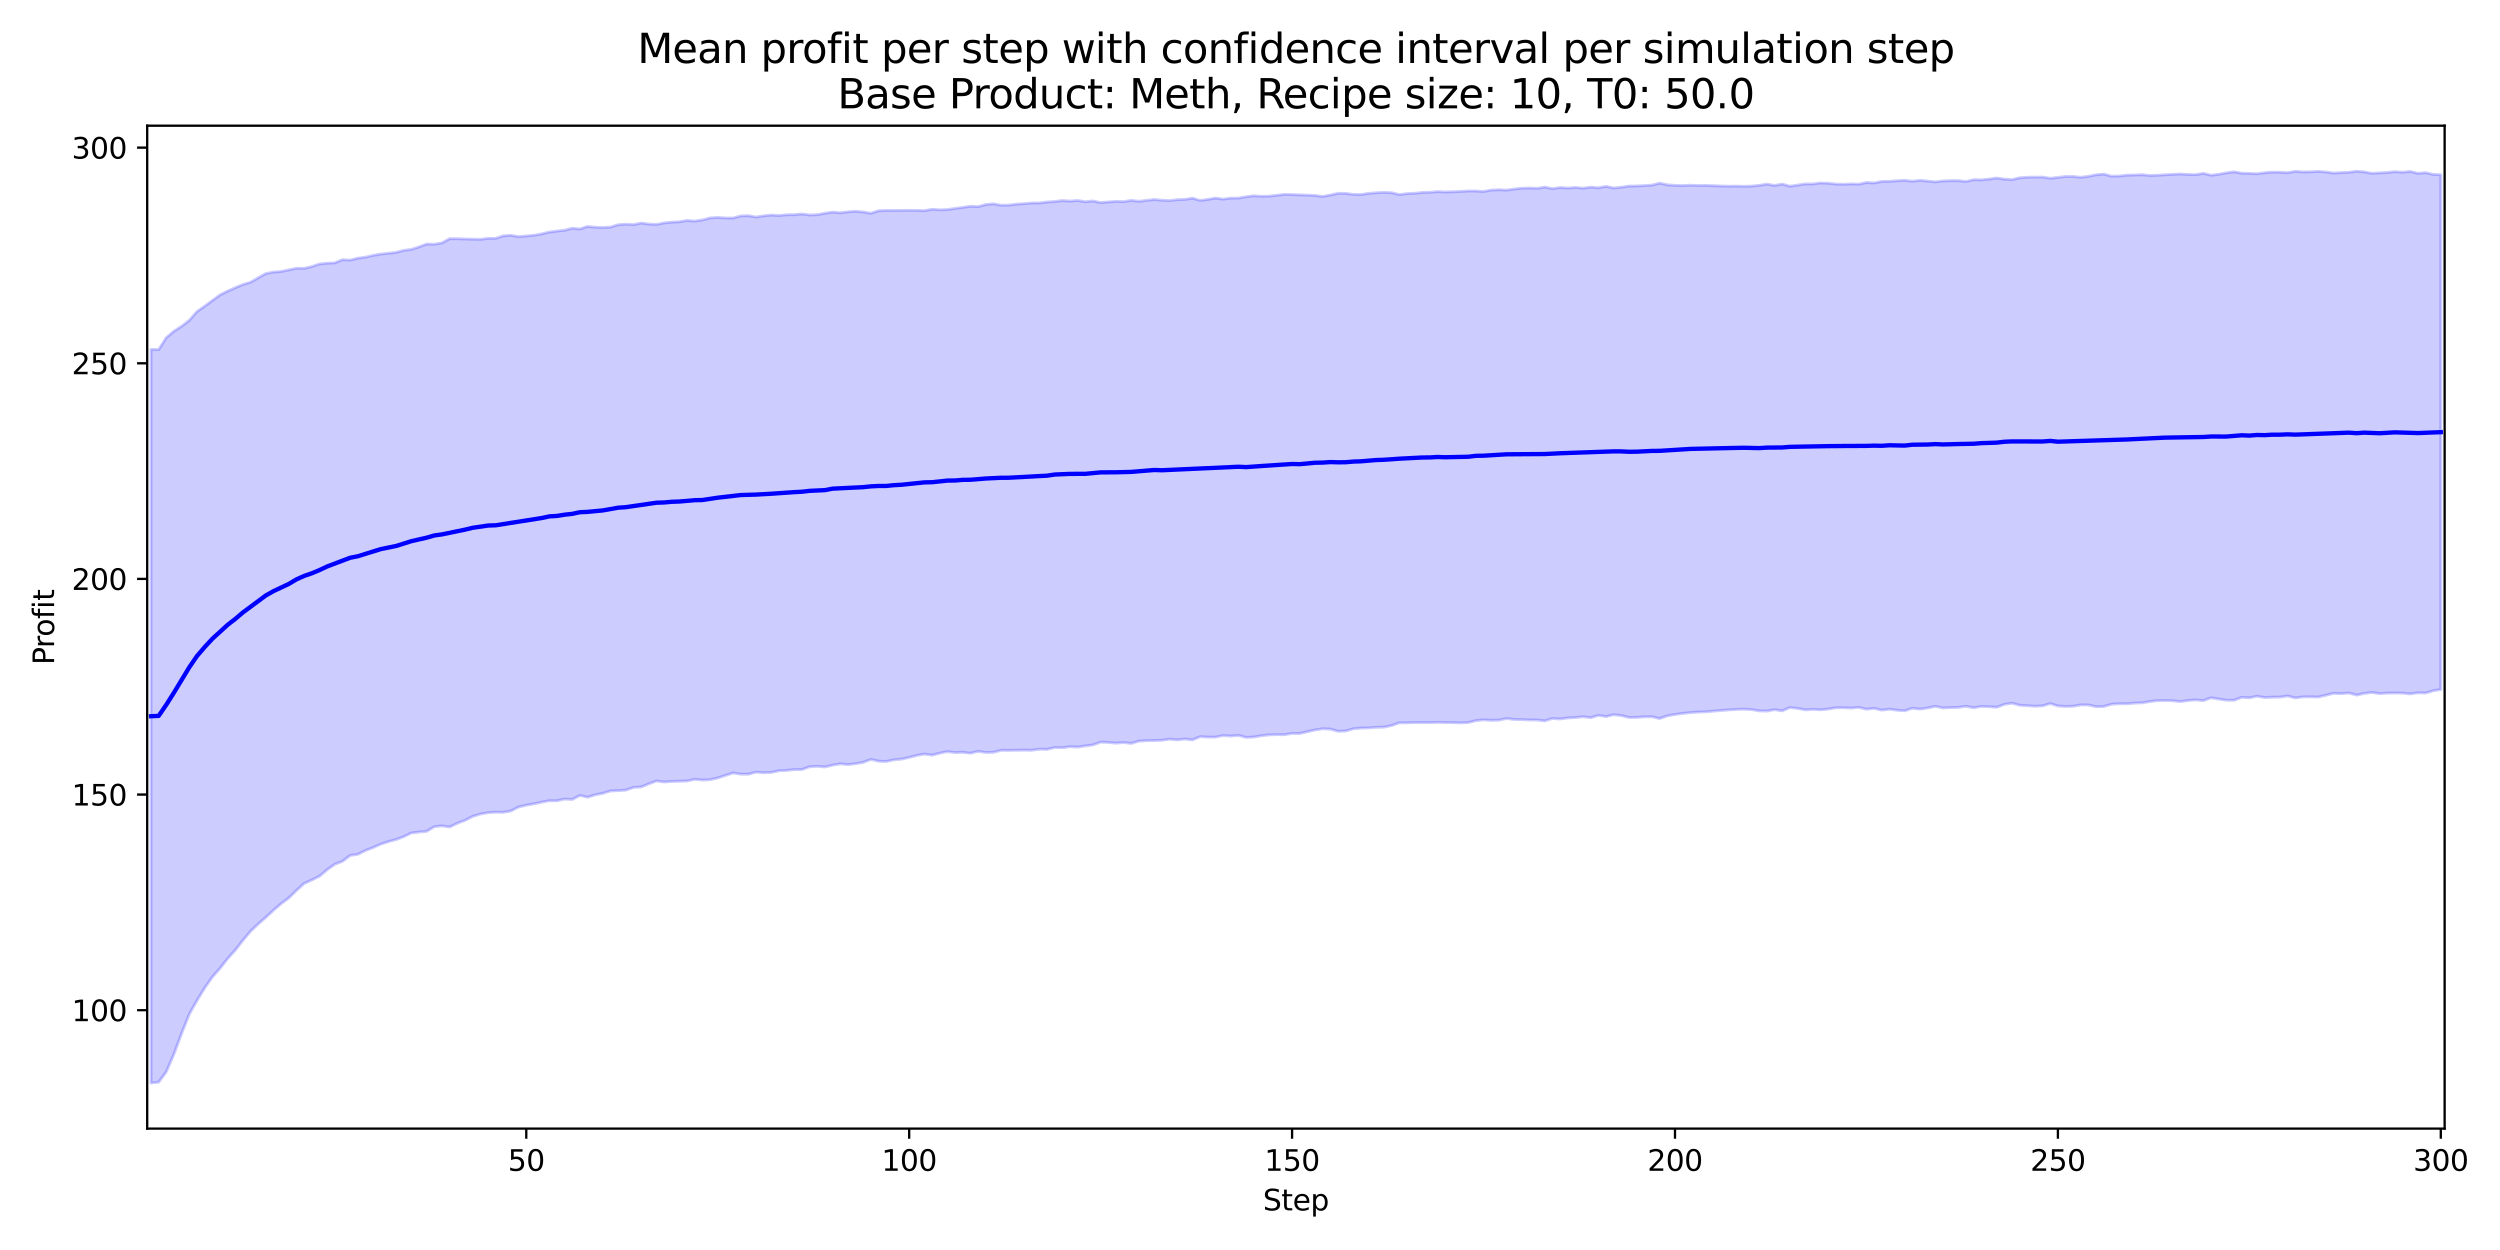 <?xml version="1.0" encoding="utf-8" standalone="no"?>
<!DOCTYPE svg PUBLIC "-//W3C//DTD SVG 1.1//EN"
  "http://www.w3.org/Graphics/SVG/1.1/DTD/svg11.dtd">
<svg xmlns:xlink="http://www.w3.org/1999/xlink" width="864pt" height="432pt" viewBox="0 0 864 432" xmlns="http://www.w3.org/2000/svg" version="1.1">
 <defs>
  <style type="text/css">*{stroke-linejoin: round; stroke-linecap: butt}</style>
 </defs>
 <g id="figure_1">
  <g id="patch_1">
   <path d="M 0 432 
L 864 432 
L 864 0 
L 0 0 
z
" style="fill: #ffffff"/>
  </g>
  <g id="axes_1">
   <g id="patch_2">
    <path d="M 50.87 390.04 
L 844.866 390.04 
L 844.866 43.44 
L 50.87 43.44 
z
" style="fill: #ffffff"/>
   </g>
   <g id="FillBetweenPolyCollection_1">
    <defs>
     <path id="m6b819eab8d" d="M 52.193 -311.232 
L 52.193 -57.715 
L 54.84 -58.006 
L 57.487 -61.621 
L 60.133 -67.771 
L 62.78 -74.884 
L 65.427 -81.518 
L 68.073 -86.22 
L 70.72 -90.537 
L 73.367 -94.319 
L 76.013 -97.318 
L 78.66 -100.69 
L 81.307 -103.628 
L 83.953 -107.027 
L 86.6 -110.171 
L 89.246 -112.688 
L 91.893 -114.989 
L 94.54 -117.442 
L 97.186 -119.723 
L 99.833 -121.688 
L 102.48 -124.29 
L 105.126 -126.685 
L 107.773 -127.887 
L 110.42 -129.199 
L 113.066 -131.436 
L 115.713 -133.317 
L 118.36 -134.332 
L 121.006 -136.366 
L 123.653 -136.744 
L 126.3 -138.078 
L 128.946 -139.088 
L 131.593 -140.273 
L 134.24 -141.129 
L 136.886 -141.849 
L 139.533 -142.859 
L 142.18 -144.14 
L 144.826 -144.443 
L 147.473 -144.705 
L 150.119 -146.318 
L 152.766 -146.575 
L 155.413 -146.197 
L 158.059 -147.491 
L 160.706 -148.497 
L 163.353 -149.861 
L 165.999 -150.659 
L 168.646 -151.144 
L 171.293 -151.307 
L 173.939 -151.261 
L 176.586 -151.742 
L 179.233 -153.109 
L 181.879 -153.741 
L 184.526 -154.197 
L 187.173 -154.776 
L 189.819 -155.274 
L 192.466 -155.259 
L 195.113 -155.842 
L 197.759 -155.697 
L 200.406 -157.103 
L 203.053 -156.47 
L 205.699 -157.311 
L 208.346 -157.841 
L 210.993 -158.652 
L 213.639 -158.757 
L 216.286 -158.928 
L 218.932 -159.867 
L 221.579 -160.033 
L 224.226 -161.113 
L 226.872 -162.094 
L 229.519 -161.754 
L 232.166 -161.945 
L 234.812 -162.004 
L 237.459 -162.092 
L 240.106 -162.683 
L 242.752 -162.415 
L 245.399 -162.542 
L 248.046 -163.154 
L 250.692 -164.008 
L 253.339 -164.874 
L 255.986 -164.45 
L 258.632 -164.438 
L 261.279 -165.146 
L 263.926 -164.961 
L 266.572 -165.055 
L 269.219 -165.639 
L 271.866 -165.745 
L 274.512 -166.037 
L 277.159 -166.056 
L 279.806 -167.022 
L 282.452 -167.159 
L 285.099 -166.943 
L 287.745 -167.557 
L 290.392 -168.022 
L 293.039 -167.758 
L 295.685 -168.06 
L 298.332 -168.538 
L 300.979 -169.549 
L 303.625 -168.941 
L 306.272 -168.842 
L 308.919 -169.403 
L 311.565 -169.65 
L 314.212 -170.24 
L 316.859 -170.94 
L 319.505 -171.399 
L 322.152 -171.027 
L 324.799 -171.719 
L 327.445 -172.241 
L 330.092 -171.926 
L 332.739 -172.008 
L 335.385 -171.696 
L 338.032 -172.341 
L 340.679 -171.952 
L 343.325 -171.999 
L 345.972 -172.694 
L 348.618 -172.684 
L 351.265 -172.712 
L 353.912 -172.754 
L 356.558 -172.706 
L 359.205 -173.093 
L 361.852 -173.016 
L 364.498 -173.667 
L 367.145 -173.594 
L 369.792 -173.945 
L 372.438 -173.814 
L 375.085 -174.22 
L 377.732 -174.558 
L 380.378 -175.51 
L 383.025 -175.422 
L 385.672 -175.169 
L 388.318 -175.376 
L 390.965 -175.087 
L 393.612 -175.866 
L 396.258 -176.038 
L 398.905 -176.083 
L 401.552 -176.163 
L 404.198 -176.559 
L 406.845 -176.302 
L 409.492 -176.615 
L 412.138 -176.295 
L 414.785 -177.429 
L 417.431 -177.253 
L 420.078 -177.258 
L 422.725 -177.8 
L 425.371 -177.611 
L 428.018 -177.851 
L 430.665 -177.151 
L 433.311 -177.286 
L 435.958 -177.73 
L 438.605 -178.016 
L 441.251 -178.127 
L 443.898 -178.076 
L 446.545 -178.54 
L 449.191 -178.516 
L 451.838 -179.127 
L 454.485 -179.727 
L 457.131 -180.152 
L 459.778 -180.023 
L 462.425 -179.277 
L 465.071 -179.366 
L 467.718 -180.153 
L 470.365 -180.378 
L 473.011 -180.443 
L 475.658 -180.643 
L 478.305 -180.693 
L 480.951 -181.26 
L 483.598 -182.194 
L 486.244 -182.201 
L 488.891 -182.285 
L 491.538 -182.305 
L 494.184 -182.285 
L 496.831 -182.356 
L 499.478 -182.298 
L 502.124 -182.275 
L 504.771 -182.189 
L 507.418 -182.296 
L 510.064 -182.946 
L 512.711 -183.209 
L 515.358 -183.052 
L 518.004 -183.12 
L 520.651 -183.69 
L 523.298 -183.36 
L 525.944 -183.311 
L 528.591 -183.18 
L 531.238 -183.166 
L 533.884 -182.862 
L 536.531 -183.706 
L 539.178 -183.518 
L 541.824 -183.888 
L 544.471 -184.018 
L 547.117 -184.314 
L 549.764 -183.976 
L 552.411 -184.768 
L 555.057 -184.355 
L 557.704 -185.005 
L 560.351 -184.698 
L 562.997 -184.047 
L 565.644 -184.067 
L 568.291 -184.273 
L 570.937 -184.311 
L 573.584 -183.671 
L 576.231 -184.613 
L 578.877 -185.071 
L 581.524 -185.448 
L 584.171 -185.723 
L 586.817 -185.905 
L 589.464 -185.992 
L 592.111 -186.22 
L 594.757 -186.454 
L 597.404 -186.663 
L 600.051 -186.826 
L 602.697 -186.902 
L 605.344 -186.784 
L 607.991 -186.329 
L 610.637 -186.252 
L 613.284 -186.743 
L 615.93 -186.332 
L 618.577 -187.486 
L 621.224 -187.183 
L 623.87 -186.683 
L 626.517 -186.852 
L 629.164 -186.697 
L 631.81 -186.951 
L 634.457 -187.389 
L 637.104 -187.421 
L 639.75 -187.28 
L 642.397 -187.542 
L 645.044 -186.893 
L 647.69 -187.204 
L 650.337 -186.579 
L 652.984 -186.906 
L 655.63 -186.545 
L 658.277 -186.354 
L 660.924 -187.241 
L 663.57 -186.932 
L 666.217 -187.326 
L 668.864 -187.891 
L 671.51 -187.327 
L 674.157 -187.473 
L 676.804 -187.522 
L 679.45 -187.926 
L 682.097 -187.395 
L 684.743 -187.872 
L 687.39 -187.765 
L 690.037 -187.573 
L 692.683 -188.567 
L 695.33 -188.989 
L 697.977 -188.276 
L 700.623 -188.125 
L 703.27 -187.917 
L 705.917 -188.049 
L 708.563 -188.849 
L 711.21 -188.026 
L 713.857 -187.848 
L 716.503 -187.923 
L 719.15 -188.396 
L 721.797 -188.356 
L 724.443 -187.765 
L 727.09 -187.85 
L 729.737 -188.608 
L 732.383 -188.81 
L 735.03 -188.784 
L 737.677 -189.012 
L 740.323 -189.091 
L 742.97 -189.547 
L 745.616 -189.86 
L 748.263 -189.912 
L 750.91 -189.821 
L 753.556 -189.542 
L 756.203 -189.92 
L 758.85 -190.105 
L 761.496 -189.869 
L 764.143 -190.858 
L 766.79 -190.421 
L 769.436 -190.007 
L 772.083 -189.995 
L 774.73 -191.01 
L 777.376 -190.847 
L 780.023 -191.387 
L 782.67 -190.926 
L 785.316 -191.049 
L 787.963 -191.091 
L 790.61 -191.468 
L 793.256 -190.801 
L 795.903 -191.16 
L 798.55 -191.187 
L 801.196 -191.111 
L 803.843 -191.738 
L 806.49 -192.389 
L 809.136 -192.294 
L 811.783 -192.488 
L 814.429 -191.778 
L 817.076 -192.36 
L 819.723 -192.691 
L 822.369 -192.295 
L 825.016 -192.467 
L 827.663 -192.494 
L 830.309 -192.466 
L 832.956 -192.184 
L 835.603 -192.582 
L 838.249 -192.487 
L 840.896 -193.283 
L 843.543 -193.703 
L 843.543 -371.585 
L 843.543 -371.585 
L 840.896 -371.735 
L 838.249 -372.318 
L 835.603 -372.088 
L 832.956 -372.734 
L 830.309 -372.478 
L 827.663 -372.666 
L 825.016 -372.378 
L 822.369 -372.247 
L 819.723 -372.105 
L 817.076 -372.597 
L 814.429 -372.805 
L 811.783 -372.459 
L 809.136 -372.341 
L 806.49 -372.18 
L 803.843 -372.555 
L 801.196 -372.764 
L 798.55 -372.611 
L 795.903 -372.583 
L 793.256 -372.775 
L 790.61 -372.313 
L 787.963 -372.461 
L 785.316 -372.505 
L 782.67 -372.299 
L 780.023 -371.951 
L 777.376 -372.062 
L 774.73 -372.13 
L 772.083 -372.618 
L 769.436 -372.246 
L 766.79 -371.774 
L 764.143 -371.427 
L 761.496 -372.073 
L 758.85 -371.633 
L 756.203 -371.688 
L 753.556 -371.863 
L 750.91 -371.742 
L 748.263 -371.601 
L 745.616 -371.414 
L 742.97 -371.341 
L 740.323 -371.614 
L 737.677 -371.512 
L 735.03 -371.452 
L 732.383 -371.16 
L 729.737 -371.106 
L 727.09 -371.811 
L 724.443 -371.6 
L 721.797 -371.06 
L 719.15 -370.721 
L 716.503 -370.996 
L 713.857 -371.001 
L 711.21 -370.672 
L 708.563 -370.397 
L 705.917 -370.789 
L 703.27 -370.792 
L 700.623 -370.722 
L 697.977 -370.552 
L 695.33 -369.901 
L 692.683 -370.093 
L 690.037 -370.471 
L 687.39 -370.096 
L 684.743 -369.833 
L 682.097 -369.895 
L 679.45 -369.267 
L 676.804 -369.564 
L 674.157 -369.557 
L 671.51 -369.467 
L 668.864 -369.139 
L 666.217 -369.412 
L 663.57 -369.662 
L 660.924 -369.361 
L 658.277 -369.659 
L 655.63 -369.53 
L 652.984 -369.32 
L 650.337 -369.284 
L 647.69 -368.771 
L 645.044 -368.914 
L 642.397 -368.349 
L 639.75 -368.447 
L 637.104 -368.305 
L 634.457 -368.389 
L 631.81 -368.672 
L 629.164 -368.766 
L 626.517 -368.431 
L 623.87 -368.441 
L 621.224 -368.021 
L 618.577 -367.65 
L 615.93 -368.378 
L 613.284 -367.896 
L 610.637 -368.364 
L 607.991 -367.94 
L 605.344 -367.676 
L 602.697 -367.597 
L 600.051 -367.683 
L 597.404 -367.638 
L 594.757 -367.726 
L 592.111 -367.82 
L 589.464 -367.911 
L 586.817 -367.88 
L 584.171 -367.986 
L 581.524 -367.86 
L 578.877 -367.924 
L 576.231 -368.125 
L 573.584 -368.701 
L 570.937 -368.022 
L 568.291 -367.863 
L 565.644 -367.722 
L 562.997 -367.683 
L 560.351 -367.295 
L 557.704 -367.015 
L 555.057 -367.581 
L 552.411 -367.089 
L 549.764 -367.315 
L 547.117 -366.96 
L 544.471 -367.211 
L 541.824 -367.011 
L 539.178 -367.187 
L 536.531 -366.798 
L 533.884 -367.315 
L 531.238 -366.908 
L 528.591 -367.033 
L 525.944 -366.942 
L 523.298 -366.654 
L 520.651 -366.289 
L 518.004 -366.429 
L 515.358 -366.3 
L 512.711 -365.805 
L 510.064 -365.987 
L 507.418 -365.997 
L 504.771 -365.833 
L 502.124 -365.729 
L 499.478 -365.656 
L 496.831 -365.778 
L 494.184 -365.541 
L 491.538 -365.47 
L 488.891 -365.201 
L 486.244 -365.078 
L 483.598 -364.752 
L 480.951 -365.391 
L 478.305 -365.507 
L 475.658 -365.382 
L 473.011 -365.166 
L 470.365 -364.761 
L 467.718 -364.807 
L 465.071 -365.149 
L 462.425 -365.176 
L 459.778 -364.59 
L 457.131 -364.098 
L 454.485 -364.436 
L 451.838 -364.559 
L 449.191 -364.652 
L 446.545 -364.748 
L 443.898 -364.812 
L 441.251 -364.503 
L 438.605 -364.218 
L 435.958 -364.154 
L 433.311 -364.334 
L 430.665 -363.985 
L 428.018 -363.536 
L 425.371 -363.528 
L 422.725 -363.165 
L 420.078 -363.537 
L 417.431 -363.076 
L 414.785 -362.725 
L 412.138 -363.505 
L 409.492 -363.067 
L 406.845 -362.991 
L 404.198 -362.658 
L 401.552 -362.801 
L 398.905 -363.054 
L 396.258 -362.743 
L 393.612 -362.429 
L 390.965 -362.739 
L 388.318 -362.309 
L 385.672 -362.392 
L 383.025 -362.209 
L 380.378 -361.978 
L 377.732 -362.543 
L 375.085 -362.276 
L 372.438 -362.708 
L 369.792 -362.505 
L 367.145 -362.695 
L 364.498 -362.342 
L 361.852 -362.185 
L 359.205 -361.85 
L 356.558 -361.843 
L 353.912 -361.598 
L 351.265 -361.438 
L 348.618 -361.108 
L 345.972 -361.072 
L 343.325 -361.552 
L 340.679 -361.301 
L 338.032 -360.575 
L 335.385 -360.69 
L 332.739 -360.311 
L 330.092 -359.959 
L 327.445 -359.576 
L 324.799 -359.483 
L 322.152 -359.67 
L 319.505 -359.19 
L 316.859 -359.267 
L 314.212 -359.296 
L 311.565 -359.275 
L 308.919 -359.244 
L 306.272 -359.264 
L 303.625 -359.159 
L 300.979 -358.277 
L 298.332 -358.741 
L 295.685 -358.969 
L 293.039 -358.785 
L 290.392 -358.445 
L 287.745 -358.682 
L 285.099 -358.28 
L 282.452 -357.799 
L 279.806 -357.698 
L 277.159 -358.053 
L 274.512 -357.807 
L 271.866 -357.766 
L 269.219 -357.498 
L 266.572 -357.672 
L 263.926 -357.401 
L 261.279 -356.988 
L 258.632 -357.462 
L 255.986 -357.371 
L 253.339 -356.653 
L 250.692 -356.669 
L 248.046 -356.839 
L 245.399 -356.684 
L 242.752 -355.971 
L 240.106 -355.584 
L 237.459 -355.814 
L 234.812 -355.351 
L 232.166 -355.214 
L 229.519 -354.942 
L 226.872 -354.432 
L 224.226 -354.553 
L 221.579 -354.906 
L 218.932 -354.376 
L 216.286 -354.51 
L 213.639 -354.326 
L 210.993 -353.515 
L 208.346 -353.356 
L 205.699 -353.46 
L 203.053 -353.718 
L 200.406 -352.853 
L 197.759 -353.118 
L 195.113 -352.409 
L 192.466 -352.128 
L 189.819 -351.799 
L 187.173 -351.155 
L 184.526 -350.682 
L 181.879 -350.433 
L 179.233 -350.199 
L 176.586 -350.663 
L 173.939 -350.491 
L 171.293 -349.613 
L 168.646 -349.601 
L 165.999 -349.279 
L 163.353 -349.335 
L 160.706 -349.411 
L 158.059 -349.486 
L 155.413 -349.512 
L 152.766 -348.049 
L 150.119 -347.585 
L 147.473 -347.659 
L 144.826 -346.669 
L 142.18 -345.817 
L 139.533 -345.46 
L 136.886 -344.77 
L 134.24 -344.456 
L 131.593 -344.191 
L 128.946 -343.725 
L 126.3 -343.116 
L 123.653 -342.767 
L 121.006 -342.109 
L 118.36 -342.246 
L 115.713 -341.139 
L 113.066 -341.029 
L 110.42 -340.761 
L 107.773 -339.869 
L 105.126 -339.243 
L 102.48 -339.279 
L 99.833 -338.723 
L 97.186 -338.174 
L 94.54 -337.976 
L 91.893 -337.456 
L 89.246 -335.995 
L 86.6 -334.458 
L 83.953 -333.656 
L 81.307 -332.556 
L 78.66 -331.398 
L 76.013 -330.052 
L 73.367 -328.109 
L 70.72 -326.168 
L 68.073 -324.307 
L 65.427 -321.28 
L 62.78 -319.255 
L 60.133 -317.541 
L 57.487 -315.311 
L 54.84 -311.182 
L 52.193 -311.232 
z
" style="stroke: #0000ff; stroke-opacity: 0.2"/>
    </defs>
    <g clip-path="url(#p798ea56265)">
     <use xlink:href="#m6b819eab8d" x="0" y="432" style="fill: #0000ff; fill-opacity: 0.2; stroke: #0000ff; stroke-opacity: 0.2"/>
    </g>
   </g>
   <g id="matplotlib.axis_1">
    <g id="xtick_1">
     <g id="line2d_1">
      <defs>
       <path id="me965c88075" d="M 0 0 
L 0 3.5 
" style="stroke: #000000; stroke-width: 0.8"/>
      </defs>
      <g>
       <use xlink:href="#me965c88075" x="181.879" y="390.04" style="stroke: #000000; stroke-width: 0.8"/>
      </g>
     </g>
     <g id="text_1">
      <!-- 50 -->
      <g transform="translate(175.517 404.638) scale(0.1 -0.1)">
       <defs>
        <path id="DejaVuSans-35" d="M 691 4666 
L 3169 4666 
L 3169 4134 
L 1269 4134 
L 1269 2991 
Q 1406 3038 1543 3061 
Q 1681 3084 1819 3084 
Q 2600 3084 3056 2656 
Q 3513 2228 3513 1497 
Q 3513 744 3044 326 
Q 2575 -91 1722 -91 
Q 1428 -91 1123 -41 
Q 819 9 494 109 
L 494 744 
Q 775 591 1075 516 
Q 1375 441 1709 441 
Q 2250 441 2565 725 
Q 2881 1009 2881 1497 
Q 2881 1984 2565 2268 
Q 2250 2553 1709 2553 
Q 1456 2553 1204 2497 
Q 953 2441 691 2322 
L 691 4666 
z
" transform="scale(0.016)"/>
        <path id="DejaVuSans-30" d="M 2034 4250 
Q 1547 4250 1301 3770 
Q 1056 3291 1056 2328 
Q 1056 1369 1301 889 
Q 1547 409 2034 409 
Q 2525 409 2770 889 
Q 3016 1369 3016 2328 
Q 3016 3291 2770 3770 
Q 2525 4250 2034 4250 
z
M 2034 4750 
Q 2819 4750 3233 4129 
Q 3647 3509 3647 2328 
Q 3647 1150 3233 529 
Q 2819 -91 2034 -91 
Q 1250 -91 836 529 
Q 422 1150 422 2328 
Q 422 3509 836 4129 
Q 1250 4750 2034 4750 
z
" transform="scale(0.016)"/>
       </defs>
       <use xlink:href="#DejaVuSans-35"/>
       <use xlink:href="#DejaVuSans-30" transform="translate(63.623 0)"/>
      </g>
     </g>
    </g>
    <g id="xtick_2">
     <g id="line2d_2">
      <g>
       <use xlink:href="#me965c88075" x="314.212" y="390.04" style="stroke: #000000; stroke-width: 0.8"/>
      </g>
     </g>
     <g id="text_2">
      <!-- 100 -->
      <g transform="translate(304.668 404.638) scale(0.1 -0.1)">
       <defs>
        <path id="DejaVuSans-31" d="M 794 531 
L 1825 531 
L 1825 4091 
L 703 3866 
L 703 4441 
L 1819 4666 
L 2450 4666 
L 2450 531 
L 3481 531 
L 3481 0 
L 794 0 
L 794 531 
z
" transform="scale(0.016)"/>
       </defs>
       <use xlink:href="#DejaVuSans-31"/>
       <use xlink:href="#DejaVuSans-30" transform="translate(63.623 0)"/>
       <use xlink:href="#DejaVuSans-30" transform="translate(127.246 0)"/>
      </g>
     </g>
    </g>
    <g id="xtick_3">
     <g id="line2d_3">
      <g>
       <use xlink:href="#me965c88075" x="446.545" y="390.04" style="stroke: #000000; stroke-width: 0.8"/>
      </g>
     </g>
     <g id="text_3">
      <!-- 150 -->
      <g transform="translate(437.001 404.638) scale(0.1 -0.1)">
       <use xlink:href="#DejaVuSans-31"/>
       <use xlink:href="#DejaVuSans-35" transform="translate(63.623 0)"/>
       <use xlink:href="#DejaVuSans-30" transform="translate(127.246 0)"/>
      </g>
     </g>
    </g>
    <g id="xtick_4">
     <g id="line2d_4">
      <g>
       <use xlink:href="#me965c88075" x="578.877" y="390.04" style="stroke: #000000; stroke-width: 0.8"/>
      </g>
     </g>
     <g id="text_4">
      <!-- 200 -->
      <g transform="translate(569.334 404.638) scale(0.1 -0.1)">
       <defs>
        <path id="DejaVuSans-32" d="M 1228 531 
L 3431 531 
L 3431 0 
L 469 0 
L 469 531 
Q 828 903 1448 1529 
Q 2069 2156 2228 2338 
Q 2531 2678 2651 2914 
Q 2772 3150 2772 3378 
Q 2772 3750 2511 3984 
Q 2250 4219 1831 4219 
Q 1534 4219 1204 4116 
Q 875 4013 500 3803 
L 500 4441 
Q 881 4594 1212 4672 
Q 1544 4750 1819 4750 
Q 2544 4750 2975 4387 
Q 3406 4025 3406 3419 
Q 3406 3131 3298 2873 
Q 3191 2616 2906 2266 
Q 2828 2175 2409 1742 
Q 1991 1309 1228 531 
z
" transform="scale(0.016)"/>
       </defs>
       <use xlink:href="#DejaVuSans-32"/>
       <use xlink:href="#DejaVuSans-30" transform="translate(63.623 0)"/>
       <use xlink:href="#DejaVuSans-30" transform="translate(127.246 0)"/>
      </g>
     </g>
    </g>
    <g id="xtick_5">
     <g id="line2d_5">
      <g>
       <use xlink:href="#me965c88075" x="711.21" y="390.04" style="stroke: #000000; stroke-width: 0.8"/>
      </g>
     </g>
     <g id="text_5">
      <!-- 250 -->
      <g transform="translate(701.666 404.638) scale(0.1 -0.1)">
       <use xlink:href="#DejaVuSans-32"/>
       <use xlink:href="#DejaVuSans-35" transform="translate(63.623 0)"/>
       <use xlink:href="#DejaVuSans-30" transform="translate(127.246 0)"/>
      </g>
     </g>
    </g>
    <g id="xtick_6">
     <g id="line2d_6">
      <g>
       <use xlink:href="#me965c88075" x="843.543" y="390.04" style="stroke: #000000; stroke-width: 0.8"/>
      </g>
     </g>
     <g id="text_6">
      <!-- 300 -->
      <g transform="translate(833.999 404.638) scale(0.1 -0.1)">
       <defs>
        <path id="DejaVuSans-33" d="M 2597 2516 
Q 3050 2419 3304 2112 
Q 3559 1806 3559 1356 
Q 3559 666 3084 287 
Q 2609 -91 1734 -91 
Q 1441 -91 1130 -33 
Q 819 25 488 141 
L 488 750 
Q 750 597 1062 519 
Q 1375 441 1716 441 
Q 2309 441 2620 675 
Q 2931 909 2931 1356 
Q 2931 1769 2642 2001 
Q 2353 2234 1838 2234 
L 1294 2234 
L 1294 2753 
L 1863 2753 
Q 2328 2753 2575 2939 
Q 2822 3125 2822 3475 
Q 2822 3834 2567 4026 
Q 2313 4219 1838 4219 
Q 1578 4219 1281 4162 
Q 984 4106 628 3988 
L 628 4550 
Q 988 4650 1302 4700 
Q 1616 4750 1894 4750 
Q 2613 4750 3031 4423 
Q 3450 4097 3450 3541 
Q 3450 3153 3228 2886 
Q 3006 2619 2597 2516 
z
" transform="scale(0.016)"/>
       </defs>
       <use xlink:href="#DejaVuSans-33"/>
       <use xlink:href="#DejaVuSans-30" transform="translate(63.623 0)"/>
       <use xlink:href="#DejaVuSans-30" transform="translate(127.246 0)"/>
      </g>
     </g>
    </g>
    <g id="text_7">
     <!-- Step -->
     <g transform="translate(436.483 418.317) scale(0.1 -0.1)">
      <defs>
       <path id="DejaVuSans-53" d="M 3425 4513 
L 3425 3897 
Q 3066 4069 2747 4153 
Q 2428 4238 2131 4238 
Q 1616 4238 1336 4038 
Q 1056 3838 1056 3469 
Q 1056 3159 1242 3001 
Q 1428 2844 1947 2747 
L 2328 2669 
Q 3034 2534 3370 2195 
Q 3706 1856 3706 1288 
Q 3706 609 3251 259 
Q 2797 -91 1919 -91 
Q 1588 -91 1214 -16 
Q 841 59 441 206 
L 441 856 
Q 825 641 1194 531 
Q 1563 422 1919 422 
Q 2459 422 2753 634 
Q 3047 847 3047 1241 
Q 3047 1584 2836 1778 
Q 2625 1972 2144 2069 
L 1759 2144 
Q 1053 2284 737 2584 
Q 422 2884 422 3419 
Q 422 4038 858 4394 
Q 1294 4750 2059 4750 
Q 2388 4750 2728 4690 
Q 3069 4631 3425 4513 
z
" transform="scale(0.016)"/>
       <path id="DejaVuSans-74" d="M 1172 4494 
L 1172 3500 
L 2356 3500 
L 2356 3053 
L 1172 3053 
L 1172 1153 
Q 1172 725 1289 603 
Q 1406 481 1766 481 
L 2356 481 
L 2356 0 
L 1766 0 
Q 1100 0 847 248 
Q 594 497 594 1153 
L 594 3053 
L 172 3053 
L 172 3500 
L 594 3500 
L 594 4494 
L 1172 4494 
z
" transform="scale(0.016)"/>
       <path id="DejaVuSans-65" d="M 3597 1894 
L 3597 1613 
L 953 1613 
Q 991 1019 1311 708 
Q 1631 397 2203 397 
Q 2534 397 2845 478 
Q 3156 559 3463 722 
L 3463 178 
Q 3153 47 2828 -22 
Q 2503 -91 2169 -91 
Q 1331 -91 842 396 
Q 353 884 353 1716 
Q 353 2575 817 3079 
Q 1281 3584 2069 3584 
Q 2775 3584 3186 3129 
Q 3597 2675 3597 1894 
z
M 3022 2063 
Q 3016 2534 2758 2815 
Q 2500 3097 2075 3097 
Q 1594 3097 1305 2825 
Q 1016 2553 972 2059 
L 3022 2063 
z
" transform="scale(0.016)"/>
       <path id="DejaVuSans-70" d="M 1159 525 
L 1159 -1331 
L 581 -1331 
L 581 3500 
L 1159 3500 
L 1159 2969 
Q 1341 3281 1617 3432 
Q 1894 3584 2278 3584 
Q 2916 3584 3314 3078 
Q 3713 2572 3713 1747 
Q 3713 922 3314 415 
Q 2916 -91 2278 -91 
Q 1894 -91 1617 61 
Q 1341 213 1159 525 
z
M 3116 1747 
Q 3116 2381 2855 2742 
Q 2594 3103 2138 3103 
Q 1681 3103 1420 2742 
Q 1159 2381 1159 1747 
Q 1159 1113 1420 752 
Q 1681 391 2138 391 
Q 2594 391 2855 752 
Q 3116 1113 3116 1747 
z
" transform="scale(0.016)"/>
      </defs>
      <use xlink:href="#DejaVuSans-53"/>
      <use xlink:href="#DejaVuSans-74" transform="translate(63.477 0)"/>
      <use xlink:href="#DejaVuSans-65" transform="translate(102.686 0)"/>
      <use xlink:href="#DejaVuSans-70" transform="translate(164.209 0)"/>
     </g>
    </g>
   </g>
   <g id="matplotlib.axis_2">
    <g id="ytick_1">
     <g id="line2d_7">
      <defs>
       <path id="mec0082c985" d="M 0 0 
L -3.5 0 
" style="stroke: #000000; stroke-width: 0.8"/>
      </defs>
      <g>
       <use xlink:href="#mec0082c985" x="50.87" y="349.122" style="stroke: #000000; stroke-width: 0.8"/>
      </g>
     </g>
     <g id="text_8">
      <!-- 100 -->
      <g transform="translate(24.782 352.921) scale(0.1 -0.1)">
       <use xlink:href="#DejaVuSans-31"/>
       <use xlink:href="#DejaVuSans-30" transform="translate(63.623 0)"/>
       <use xlink:href="#DejaVuSans-30" transform="translate(127.246 0)"/>
      </g>
     </g>
    </g>
    <g id="ytick_2">
     <g id="line2d_8">
      <g>
       <use xlink:href="#mec0082c985" x="50.87" y="274.597" style="stroke: #000000; stroke-width: 0.8"/>
      </g>
     </g>
     <g id="text_9">
      <!-- 150 -->
      <g transform="translate(24.782 278.396) scale(0.1 -0.1)">
       <use xlink:href="#DejaVuSans-31"/>
       <use xlink:href="#DejaVuSans-35" transform="translate(63.623 0)"/>
       <use xlink:href="#DejaVuSans-30" transform="translate(127.246 0)"/>
      </g>
     </g>
    </g>
    <g id="ytick_3">
     <g id="line2d_9">
      <g>
       <use xlink:href="#mec0082c985" x="50.87" y="200.073" style="stroke: #000000; stroke-width: 0.8"/>
      </g>
     </g>
     <g id="text_10">
      <!-- 200 -->
      <g transform="translate(24.782 203.872) scale(0.1 -0.1)">
       <use xlink:href="#DejaVuSans-32"/>
       <use xlink:href="#DejaVuSans-30" transform="translate(63.623 0)"/>
       <use xlink:href="#DejaVuSans-30" transform="translate(127.246 0)"/>
      </g>
     </g>
    </g>
    <g id="ytick_4">
     <g id="line2d_10">
      <g>
       <use xlink:href="#mec0082c985" x="50.87" y="125.548" style="stroke: #000000; stroke-width: 0.8"/>
      </g>
     </g>
     <g id="text_11">
      <!-- 250 -->
      <g transform="translate(24.782 129.348) scale(0.1 -0.1)">
       <use xlink:href="#DejaVuSans-32"/>
       <use xlink:href="#DejaVuSans-35" transform="translate(63.623 0)"/>
       <use xlink:href="#DejaVuSans-30" transform="translate(127.246 0)"/>
      </g>
     </g>
    </g>
    <g id="ytick_5">
     <g id="line2d_11">
      <g>
       <use xlink:href="#mec0082c985" x="50.87" y="51.024" style="stroke: #000000; stroke-width: 0.8"/>
      </g>
     </g>
     <g id="text_12">
      <!-- 300 -->
      <g transform="translate(24.782 54.823) scale(0.1 -0.1)">
       <use xlink:href="#DejaVuSans-33"/>
       <use xlink:href="#DejaVuSans-30" transform="translate(63.623 0)"/>
       <use xlink:href="#DejaVuSans-30" transform="translate(127.246 0)"/>
      </g>
     </g>
    </g>
    <g id="text_13">
     <!-- Profit -->
     <g transform="translate(18.703 229.779) rotate(-90) scale(0.1 -0.1)">
      <defs>
       <path id="DejaVuSans-50" d="M 1259 4147 
L 1259 2394 
L 2053 2394 
Q 2494 2394 2734 2622 
Q 2975 2850 2975 3272 
Q 2975 3691 2734 3919 
Q 2494 4147 2053 4147 
L 1259 4147 
z
M 628 4666 
L 2053 4666 
Q 2838 4666 3239 4311 
Q 3641 3956 3641 3272 
Q 3641 2581 3239 2228 
Q 2838 1875 2053 1875 
L 1259 1875 
L 1259 0 
L 628 0 
L 628 4666 
z
" transform="scale(0.016)"/>
       <path id="DejaVuSans-72" d="M 2631 2963 
Q 2534 3019 2420 3045 
Q 2306 3072 2169 3072 
Q 1681 3072 1420 2755 
Q 1159 2438 1159 1844 
L 1159 0 
L 581 0 
L 581 3500 
L 1159 3500 
L 1159 2956 
Q 1341 3275 1631 3429 
Q 1922 3584 2338 3584 
Q 2397 3584 2469 3576 
Q 2541 3569 2628 3553 
L 2631 2963 
z
" transform="scale(0.016)"/>
       <path id="DejaVuSans-6f" d="M 1959 3097 
Q 1497 3097 1228 2736 
Q 959 2375 959 1747 
Q 959 1119 1226 758 
Q 1494 397 1959 397 
Q 2419 397 2687 759 
Q 2956 1122 2956 1747 
Q 2956 2369 2687 2733 
Q 2419 3097 1959 3097 
z
M 1959 3584 
Q 2709 3584 3137 3096 
Q 3566 2609 3566 1747 
Q 3566 888 3137 398 
Q 2709 -91 1959 -91 
Q 1206 -91 779 398 
Q 353 888 353 1747 
Q 353 2609 779 3096 
Q 1206 3584 1959 3584 
z
" transform="scale(0.016)"/>
       <path id="DejaVuSans-66" d="M 2375 4863 
L 2375 4384 
L 1825 4384 
Q 1516 4384 1395 4259 
Q 1275 4134 1275 3809 
L 1275 3500 
L 2222 3500 
L 2222 3053 
L 1275 3053 
L 1275 0 
L 697 0 
L 697 3053 
L 147 3053 
L 147 3500 
L 697 3500 
L 697 3744 
Q 697 4328 969 4595 
Q 1241 4863 1831 4863 
L 2375 4863 
z
" transform="scale(0.016)"/>
       <path id="DejaVuSans-69" d="M 603 3500 
L 1178 3500 
L 1178 0 
L 603 0 
L 603 3500 
z
M 603 4863 
L 1178 4863 
L 1178 4134 
L 603 4134 
L 603 4863 
z
" transform="scale(0.016)"/>
      </defs>
      <use xlink:href="#DejaVuSans-50"/>
      <use xlink:href="#DejaVuSans-72" transform="translate(58.553 0)"/>
      <use xlink:href="#DejaVuSans-6f" transform="translate(97.416 0)"/>
      <use xlink:href="#DejaVuSans-66" transform="translate(158.598 0)"/>
      <use xlink:href="#DejaVuSans-69" transform="translate(193.803 0)"/>
      <use xlink:href="#DejaVuSans-74" transform="translate(221.586 0)"/>
     </g>
    </g>
   </g>
   <g id="line2d_12">
    <path d="M 52.193 247.527 
L 54.84 247.406 
L 57.487 243.534 
L 60.133 239.344 
L 65.427 230.601 
L 68.073 226.736 
L 70.72 223.648 
L 73.367 220.786 
L 78.66 215.956 
L 81.307 213.908 
L 83.953 211.659 
L 91.893 205.777 
L 94.54 204.291 
L 99.833 201.794 
L 102.48 200.216 
L 105.126 199.036 
L 107.773 198.122 
L 110.42 197.02 
L 113.066 195.767 
L 121.006 192.763 
L 123.653 192.244 
L 131.593 189.768 
L 136.886 188.691 
L 142.18 187.022 
L 147.473 185.818 
L 150.119 185.048 
L 152.766 184.688 
L 160.706 183.046 
L 163.353 182.402 
L 168.646 181.627 
L 171.293 181.54 
L 187.173 179.035 
L 189.819 178.464 
L 192.466 178.306 
L 195.113 177.875 
L 197.759 177.593 
L 200.406 177.022 
L 203.053 176.906 
L 208.346 176.401 
L 213.639 175.459 
L 216.286 175.281 
L 226.872 173.737 
L 229.519 173.652 
L 232.166 173.42 
L 234.812 173.322 
L 240.106 172.866 
L 242.752 172.807 
L 248.046 172.003 
L 255.986 171.09 
L 261.279 170.933 
L 266.572 170.636 
L 274.512 170.078 
L 277.159 169.946 
L 279.806 169.64 
L 285.099 169.388 
L 287.745 168.88 
L 298.332 168.36 
L 300.979 168.087 
L 303.625 167.95 
L 306.272 167.947 
L 308.919 167.677 
L 311.565 167.537 
L 319.505 166.706 
L 322.152 166.651 
L 327.445 166.091 
L 330.092 166.057 
L 332.739 165.841 
L 335.385 165.807 
L 340.679 165.374 
L 345.972 165.117 
L 348.618 165.104 
L 353.912 164.824 
L 359.205 164.529 
L 361.852 164.4 
L 364.498 163.996 
L 369.792 163.775 
L 375.085 163.752 
L 380.378 163.256 
L 385.672 163.22 
L 390.965 163.087 
L 398.905 162.432 
L 401.552 162.518 
L 428.018 161.307 
L 430.665 161.432 
L 435.958 161.058 
L 446.545 160.356 
L 449.191 160.416 
L 454.485 159.919 
L 457.131 159.875 
L 459.778 159.693 
L 462.425 159.774 
L 465.071 159.743 
L 467.718 159.52 
L 470.365 159.43 
L 475.658 158.987 
L 478.305 158.9 
L 483.598 158.527 
L 491.538 158.113 
L 494.184 158.087 
L 496.831 157.933 
L 499.478 158.023 
L 507.418 157.854 
L 510.064 157.533 
L 512.711 157.493 
L 520.651 157.011 
L 533.884 156.912 
L 539.178 156.647 
L 557.704 155.99 
L 560.351 156.003 
L 562.997 156.135 
L 565.644 156.105 
L 570.937 155.833 
L 573.584 155.814 
L 584.171 155.145 
L 597.404 154.849 
L 602.697 154.751 
L 607.991 154.866 
L 610.637 154.692 
L 615.93 154.645 
L 618.577 154.432 
L 631.81 154.188 
L 637.104 154.137 
L 645.044 154.097 
L 647.69 154.013 
L 650.337 154.069 
L 652.984 153.887 
L 658.277 153.993 
L 660.924 153.699 
L 666.217 153.631 
L 668.864 153.485 
L 671.51 153.603 
L 676.804 153.457 
L 682.097 153.355 
L 684.743 153.148 
L 690.037 152.978 
L 692.683 152.67 
L 695.33 152.555 
L 705.917 152.581 
L 708.563 152.377 
L 711.21 152.651 
L 735.03 151.882 
L 748.263 151.243 
L 761.496 151.029 
L 764.143 150.857 
L 769.436 150.874 
L 774.73 150.43 
L 777.376 150.546 
L 780.023 150.331 
L 782.67 150.387 
L 785.316 150.223 
L 787.963 150.224 
L 790.61 150.109 
L 793.256 150.212 
L 811.783 149.527 
L 814.429 149.708 
L 817.076 149.521 
L 822.369 149.729 
L 827.663 149.42 
L 835.603 149.665 
L 843.543 149.356 
L 843.543 149.356 
" clip-path="url(#p798ea56265)" style="fill: none; stroke: #0000ff; stroke-width: 1.5; stroke-linecap: square"/>
   </g>
   <g id="patch_3">
    <path d="M 50.87 390.04 
L 50.87 43.44 
" style="fill: none; stroke: #000000; stroke-width: 0.8; stroke-linejoin: miter; stroke-linecap: square"/>
   </g>
   <g id="patch_4">
    <path d="M 844.866 390.04 
L 844.866 43.44 
" style="fill: none; stroke: #000000; stroke-width: 0.8; stroke-linejoin: miter; stroke-linecap: square"/>
   </g>
   <g id="patch_5">
    <path d="M 50.87 390.04 
L 844.866 390.04 
" style="fill: none; stroke: #000000; stroke-width: 0.8; stroke-linejoin: miter; stroke-linecap: square"/>
   </g>
   <g id="patch_6">
    <path d="M 50.87 43.44 
L 844.866 43.44 
" style="fill: none; stroke: #000000; stroke-width: 0.8; stroke-linejoin: miter; stroke-linecap: square"/>
   </g>
   <g id="text_14">
    <!-- Mean profit per step with confidence interval per simulation step -->
    <g transform="translate(220.285 21.763) scale(0.14 -0.14)">
     <defs>
      <path id="DejaVuSans-4d" d="M 628 4666 
L 1569 4666 
L 2759 1491 
L 3956 4666 
L 4897 4666 
L 4897 0 
L 4281 0 
L 4281 4097 
L 3078 897 
L 2444 897 
L 1241 4097 
L 1241 0 
L 628 0 
L 628 4666 
z
" transform="scale(0.016)"/>
      <path id="DejaVuSans-61" d="M 2194 1759 
Q 1497 1759 1228 1600 
Q 959 1441 959 1056 
Q 959 750 1161 570 
Q 1363 391 1709 391 
Q 2188 391 2477 730 
Q 2766 1069 2766 1631 
L 2766 1759 
L 2194 1759 
z
M 3341 1997 
L 3341 0 
L 2766 0 
L 2766 531 
Q 2569 213 2275 61 
Q 1981 -91 1556 -91 
Q 1019 -91 701 211 
Q 384 513 384 1019 
Q 384 1609 779 1909 
Q 1175 2209 1959 2209 
L 2766 2209 
L 2766 2266 
Q 2766 2663 2505 2880 
Q 2244 3097 1772 3097 
Q 1472 3097 1187 3025 
Q 903 2953 641 2809 
L 641 3341 
Q 956 3463 1253 3523 
Q 1550 3584 1831 3584 
Q 2591 3584 2966 3190 
Q 3341 2797 3341 1997 
z
" transform="scale(0.016)"/>
      <path id="DejaVuSans-6e" d="M 3513 2113 
L 3513 0 
L 2938 0 
L 2938 2094 
Q 2938 2591 2744 2837 
Q 2550 3084 2163 3084 
Q 1697 3084 1428 2787 
Q 1159 2491 1159 1978 
L 1159 0 
L 581 0 
L 581 3500 
L 1159 3500 
L 1159 2956 
Q 1366 3272 1645 3428 
Q 1925 3584 2291 3584 
Q 2894 3584 3203 3211 
Q 3513 2838 3513 2113 
z
" transform="scale(0.016)"/>
      <path id="DejaVuSans-20" transform="scale(0.016)"/>
      <path id="DejaVuSans-73" d="M 2834 3397 
L 2834 2853 
Q 2591 2978 2328 3040 
Q 2066 3103 1784 3103 
Q 1356 3103 1142 2972 
Q 928 2841 928 2578 
Q 928 2378 1081 2264 
Q 1234 2150 1697 2047 
L 1894 2003 
Q 2506 1872 2764 1633 
Q 3022 1394 3022 966 
Q 3022 478 2636 193 
Q 2250 -91 1575 -91 
Q 1294 -91 989 -36 
Q 684 19 347 128 
L 347 722 
Q 666 556 975 473 
Q 1284 391 1588 391 
Q 1994 391 2212 530 
Q 2431 669 2431 922 
Q 2431 1156 2273 1281 
Q 2116 1406 1581 1522 
L 1381 1569 
Q 847 1681 609 1914 
Q 372 2147 372 2553 
Q 372 3047 722 3315 
Q 1072 3584 1716 3584 
Q 2034 3584 2315 3537 
Q 2597 3491 2834 3397 
z
" transform="scale(0.016)"/>
      <path id="DejaVuSans-77" d="M 269 3500 
L 844 3500 
L 1563 769 
L 2278 3500 
L 2956 3500 
L 3675 769 
L 4391 3500 
L 4966 3500 
L 4050 0 
L 3372 0 
L 2619 2869 
L 1863 0 
L 1184 0 
L 269 3500 
z
" transform="scale(0.016)"/>
      <path id="DejaVuSans-68" d="M 3513 2113 
L 3513 0 
L 2938 0 
L 2938 2094 
Q 2938 2591 2744 2837 
Q 2550 3084 2163 3084 
Q 1697 3084 1428 2787 
Q 1159 2491 1159 1978 
L 1159 0 
L 581 0 
L 581 4863 
L 1159 4863 
L 1159 2956 
Q 1366 3272 1645 3428 
Q 1925 3584 2291 3584 
Q 2894 3584 3203 3211 
Q 3513 2838 3513 2113 
z
" transform="scale(0.016)"/>
      <path id="DejaVuSans-63" d="M 3122 3366 
L 3122 2828 
Q 2878 2963 2633 3030 
Q 2388 3097 2138 3097 
Q 1578 3097 1268 2742 
Q 959 2388 959 1747 
Q 959 1106 1268 751 
Q 1578 397 2138 397 
Q 2388 397 2633 464 
Q 2878 531 3122 666 
L 3122 134 
Q 2881 22 2623 -34 
Q 2366 -91 2075 -91 
Q 1284 -91 818 406 
Q 353 903 353 1747 
Q 353 2603 823 3093 
Q 1294 3584 2113 3584 
Q 2378 3584 2631 3529 
Q 2884 3475 3122 3366 
z
" transform="scale(0.016)"/>
      <path id="DejaVuSans-64" d="M 2906 2969 
L 2906 4863 
L 3481 4863 
L 3481 0 
L 2906 0 
L 2906 525 
Q 2725 213 2448 61 
Q 2172 -91 1784 -91 
Q 1150 -91 751 415 
Q 353 922 353 1747 
Q 353 2572 751 3078 
Q 1150 3584 1784 3584 
Q 2172 3584 2448 3432 
Q 2725 3281 2906 2969 
z
M 947 1747 
Q 947 1113 1208 752 
Q 1469 391 1925 391 
Q 2381 391 2643 752 
Q 2906 1113 2906 1747 
Q 2906 2381 2643 2742 
Q 2381 3103 1925 3103 
Q 1469 3103 1208 2742 
Q 947 2381 947 1747 
z
" transform="scale(0.016)"/>
      <path id="DejaVuSans-76" d="M 191 3500 
L 800 3500 
L 1894 563 
L 2988 3500 
L 3597 3500 
L 2284 0 
L 1503 0 
L 191 3500 
z
" transform="scale(0.016)"/>
      <path id="DejaVuSans-6c" d="M 603 4863 
L 1178 4863 
L 1178 0 
L 603 0 
L 603 4863 
z
" transform="scale(0.016)"/>
      <path id="DejaVuSans-6d" d="M 3328 2828 
Q 3544 3216 3844 3400 
Q 4144 3584 4550 3584 
Q 5097 3584 5394 3201 
Q 5691 2819 5691 2113 
L 5691 0 
L 5113 0 
L 5113 2094 
Q 5113 2597 4934 2840 
Q 4756 3084 4391 3084 
Q 3944 3084 3684 2787 
Q 3425 2491 3425 1978 
L 3425 0 
L 2847 0 
L 2847 2094 
Q 2847 2600 2669 2842 
Q 2491 3084 2119 3084 
Q 1678 3084 1418 2786 
Q 1159 2488 1159 1978 
L 1159 0 
L 581 0 
L 581 3500 
L 1159 3500 
L 1159 2956 
Q 1356 3278 1631 3431 
Q 1906 3584 2284 3584 
Q 2666 3584 2933 3390 
Q 3200 3197 3328 2828 
z
" transform="scale(0.016)"/>
      <path id="DejaVuSans-75" d="M 544 1381 
L 544 3500 
L 1119 3500 
L 1119 1403 
Q 1119 906 1312 657 
Q 1506 409 1894 409 
Q 2359 409 2629 706 
Q 2900 1003 2900 1516 
L 2900 3500 
L 3475 3500 
L 3475 0 
L 2900 0 
L 2900 538 
Q 2691 219 2414 64 
Q 2138 -91 1772 -91 
Q 1169 -91 856 284 
Q 544 659 544 1381 
z
M 1991 3584 
L 1991 3584 
z
" transform="scale(0.016)"/>
     </defs>
     <use xlink:href="#DejaVuSans-4d"/>
     <use xlink:href="#DejaVuSans-65" transform="translate(86.279 0)"/>
     <use xlink:href="#DejaVuSans-61" transform="translate(147.803 0)"/>
     <use xlink:href="#DejaVuSans-6e" transform="translate(209.082 0)"/>
     <use xlink:href="#DejaVuSans-20" transform="translate(272.461 0)"/>
     <use xlink:href="#DejaVuSans-70" transform="translate(304.248 0)"/>
     <use xlink:href="#DejaVuSans-72" transform="translate(367.725 0)"/>
     <use xlink:href="#DejaVuSans-6f" transform="translate(406.588 0)"/>
     <use xlink:href="#DejaVuSans-66" transform="translate(467.77 0)"/>
     <use xlink:href="#DejaVuSans-69" transform="translate(502.975 0)"/>
     <use xlink:href="#DejaVuSans-74" transform="translate(530.758 0)"/>
     <use xlink:href="#DejaVuSans-20" transform="translate(569.967 0)"/>
     <use xlink:href="#DejaVuSans-70" transform="translate(601.754 0)"/>
     <use xlink:href="#DejaVuSans-65" transform="translate(665.23 0)"/>
     <use xlink:href="#DejaVuSans-72" transform="translate(726.754 0)"/>
     <use xlink:href="#DejaVuSans-20" transform="translate(767.867 0)"/>
     <use xlink:href="#DejaVuSans-73" transform="translate(799.654 0)"/>
     <use xlink:href="#DejaVuSans-74" transform="translate(851.754 0)"/>
     <use xlink:href="#DejaVuSans-65" transform="translate(890.963 0)"/>
     <use xlink:href="#DejaVuSans-70" transform="translate(952.486 0)"/>
     <use xlink:href="#DejaVuSans-20" transform="translate(1015.963 0)"/>
     <use xlink:href="#DejaVuSans-77" transform="translate(1047.75 0)"/>
     <use xlink:href="#DejaVuSans-69" transform="translate(1129.537 0)"/>
     <use xlink:href="#DejaVuSans-74" transform="translate(1157.32 0)"/>
     <use xlink:href="#DejaVuSans-68" transform="translate(1196.529 0)"/>
     <use xlink:href="#DejaVuSans-20" transform="translate(1259.908 0)"/>
     <use xlink:href="#DejaVuSans-63" transform="translate(1291.695 0)"/>
     <use xlink:href="#DejaVuSans-6f" transform="translate(1346.676 0)"/>
     <use xlink:href="#DejaVuSans-6e" transform="translate(1407.857 0)"/>
     <use xlink:href="#DejaVuSans-66" transform="translate(1471.236 0)"/>
     <use xlink:href="#DejaVuSans-69" transform="translate(1506.441 0)"/>
     <use xlink:href="#DejaVuSans-64" transform="translate(1534.225 0)"/>
     <use xlink:href="#DejaVuSans-65" transform="translate(1597.701 0)"/>
     <use xlink:href="#DejaVuSans-6e" transform="translate(1659.225 0)"/>
     <use xlink:href="#DejaVuSans-63" transform="translate(1722.604 0)"/>
     <use xlink:href="#DejaVuSans-65" transform="translate(1777.584 0)"/>
     <use xlink:href="#DejaVuSans-20" transform="translate(1839.107 0)"/>
     <use xlink:href="#DejaVuSans-69" transform="translate(1870.895 0)"/>
     <use xlink:href="#DejaVuSans-6e" transform="translate(1898.678 0)"/>
     <use xlink:href="#DejaVuSans-74" transform="translate(1962.057 0)"/>
     <use xlink:href="#DejaVuSans-65" transform="translate(2001.266 0)"/>
     <use xlink:href="#DejaVuSans-72" transform="translate(2062.789 0)"/>
     <use xlink:href="#DejaVuSans-76" transform="translate(2103.902 0)"/>
     <use xlink:href="#DejaVuSans-61" transform="translate(2163.082 0)"/>
     <use xlink:href="#DejaVuSans-6c" transform="translate(2224.361 0)"/>
     <use xlink:href="#DejaVuSans-20" transform="translate(2252.145 0)"/>
     <use xlink:href="#DejaVuSans-70" transform="translate(2283.932 0)"/>
     <use xlink:href="#DejaVuSans-65" transform="translate(2347.408 0)"/>
     <use xlink:href="#DejaVuSans-72" transform="translate(2408.932 0)"/>
     <use xlink:href="#DejaVuSans-20" transform="translate(2450.045 0)"/>
     <use xlink:href="#DejaVuSans-73" transform="translate(2481.832 0)"/>
     <use xlink:href="#DejaVuSans-69" transform="translate(2533.932 0)"/>
     <use xlink:href="#DejaVuSans-6d" transform="translate(2561.715 0)"/>
     <use xlink:href="#DejaVuSans-75" transform="translate(2659.127 0)"/>
     <use xlink:href="#DejaVuSans-6c" transform="translate(2722.506 0)"/>
     <use xlink:href="#DejaVuSans-61" transform="translate(2750.289 0)"/>
     <use xlink:href="#DejaVuSans-74" transform="translate(2811.568 0)"/>
     <use xlink:href="#DejaVuSans-69" transform="translate(2850.777 0)"/>
     <use xlink:href="#DejaVuSans-6f" transform="translate(2878.561 0)"/>
     <use xlink:href="#DejaVuSans-6e" transform="translate(2939.742 0)"/>
     <use xlink:href="#DejaVuSans-20" transform="translate(3003.121 0)"/>
     <use xlink:href="#DejaVuSans-73" transform="translate(3034.908 0)"/>
     <use xlink:href="#DejaVuSans-74" transform="translate(3087.008 0)"/>
     <use xlink:href="#DejaVuSans-65" transform="translate(3126.217 0)"/>
     <use xlink:href="#DejaVuSans-70" transform="translate(3187.74 0)"/>
    </g>
    <!-- Base Product: Meth, Recipe size: 10, T0: 50.0 -->
    <g transform="translate(289.427 37.44) scale(0.14 -0.14)">
     <defs>
      <path id="DejaVuSans-42" d="M 1259 2228 
L 1259 519 
L 2272 519 
Q 2781 519 3026 730 
Q 3272 941 3272 1375 
Q 3272 1813 3026 2020 
Q 2781 2228 2272 2228 
L 1259 2228 
z
M 1259 4147 
L 1259 2741 
L 2194 2741 
Q 2656 2741 2882 2914 
Q 3109 3088 3109 3444 
Q 3109 3797 2882 3972 
Q 2656 4147 2194 4147 
L 1259 4147 
z
M 628 4666 
L 2241 4666 
Q 2963 4666 3353 4366 
Q 3744 4066 3744 3513 
Q 3744 3084 3544 2831 
Q 3344 2578 2956 2516 
Q 3422 2416 3680 2098 
Q 3938 1781 3938 1306 
Q 3938 681 3513 340 
Q 3088 0 2303 0 
L 628 0 
L 628 4666 
z
" transform="scale(0.016)"/>
      <path id="DejaVuSans-3a" d="M 750 794 
L 1409 794 
L 1409 0 
L 750 0 
L 750 794 
z
M 750 3309 
L 1409 3309 
L 1409 2516 
L 750 2516 
L 750 3309 
z
" transform="scale(0.016)"/>
      <path id="DejaVuSans-2c" d="M 750 794 
L 1409 794 
L 1409 256 
L 897 -744 
L 494 -744 
L 750 256 
L 750 794 
z
" transform="scale(0.016)"/>
      <path id="DejaVuSans-52" d="M 2841 2188 
Q 3044 2119 3236 1894 
Q 3428 1669 3622 1275 
L 4263 0 
L 3584 0 
L 2988 1197 
Q 2756 1666 2539 1819 
Q 2322 1972 1947 1972 
L 1259 1972 
L 1259 0 
L 628 0 
L 628 4666 
L 2053 4666 
Q 2853 4666 3247 4331 
Q 3641 3997 3641 3322 
Q 3641 2881 3436 2590 
Q 3231 2300 2841 2188 
z
M 1259 4147 
L 1259 2491 
L 2053 2491 
Q 2509 2491 2742 2702 
Q 2975 2913 2975 3322 
Q 2975 3731 2742 3939 
Q 2509 4147 2053 4147 
L 1259 4147 
z
" transform="scale(0.016)"/>
      <path id="DejaVuSans-7a" d="M 353 3500 
L 3084 3500 
L 3084 2975 
L 922 459 
L 3084 459 
L 3084 0 
L 275 0 
L 275 525 
L 2438 3041 
L 353 3041 
L 353 3500 
z
" transform="scale(0.016)"/>
      <path id="DejaVuSans-54" d="M -19 4666 
L 3928 4666 
L 3928 4134 
L 2272 4134 
L 2272 0 
L 1638 0 
L 1638 4134 
L -19 4134 
L -19 4666 
z
" transform="scale(0.016)"/>
      <path id="DejaVuSans-2e" d="M 684 794 
L 1344 794 
L 1344 0 
L 684 0 
L 684 794 
z
" transform="scale(0.016)"/>
     </defs>
     <use xlink:href="#DejaVuSans-42"/>
     <use xlink:href="#DejaVuSans-61" transform="translate(68.604 0)"/>
     <use xlink:href="#DejaVuSans-73" transform="translate(129.883 0)"/>
     <use xlink:href="#DejaVuSans-65" transform="translate(181.982 0)"/>
     <use xlink:href="#DejaVuSans-20" transform="translate(243.506 0)"/>
     <use xlink:href="#DejaVuSans-50" transform="translate(275.293 0)"/>
     <use xlink:href="#DejaVuSans-72" transform="translate(333.846 0)"/>
     <use xlink:href="#DejaVuSans-6f" transform="translate(372.709 0)"/>
     <use xlink:href="#DejaVuSans-64" transform="translate(433.891 0)"/>
     <use xlink:href="#DejaVuSans-75" transform="translate(497.367 0)"/>
     <use xlink:href="#DejaVuSans-63" transform="translate(560.746 0)"/>
     <use xlink:href="#DejaVuSans-74" transform="translate(615.727 0)"/>
     <use xlink:href="#DejaVuSans-3a" transform="translate(654.936 0)"/>
     <use xlink:href="#DejaVuSans-20" transform="translate(688.627 0)"/>
     <use xlink:href="#DejaVuSans-4d" transform="translate(720.414 0)"/>
     <use xlink:href="#DejaVuSans-65" transform="translate(806.693 0)"/>
     <use xlink:href="#DejaVuSans-74" transform="translate(868.217 0)"/>
     <use xlink:href="#DejaVuSans-68" transform="translate(907.426 0)"/>
     <use xlink:href="#DejaVuSans-2c" transform="translate(970.805 0)"/>
     <use xlink:href="#DejaVuSans-20" transform="translate(1002.592 0)"/>
     <use xlink:href="#DejaVuSans-52" transform="translate(1034.379 0)"/>
     <use xlink:href="#DejaVuSans-65" transform="translate(1099.361 0)"/>
     <use xlink:href="#DejaVuSans-63" transform="translate(1160.885 0)"/>
     <use xlink:href="#DejaVuSans-69" transform="translate(1215.865 0)"/>
     <use xlink:href="#DejaVuSans-70" transform="translate(1243.648 0)"/>
     <use xlink:href="#DejaVuSans-65" transform="translate(1307.125 0)"/>
     <use xlink:href="#DejaVuSans-20" transform="translate(1368.648 0)"/>
     <use xlink:href="#DejaVuSans-73" transform="translate(1400.436 0)"/>
     <use xlink:href="#DejaVuSans-69" transform="translate(1452.535 0)"/>
     <use xlink:href="#DejaVuSans-7a" transform="translate(1480.318 0)"/>
     <use xlink:href="#DejaVuSans-65" transform="translate(1532.809 0)"/>
     <use xlink:href="#DejaVuSans-3a" transform="translate(1594.332 0)"/>
     <use xlink:href="#DejaVuSans-20" transform="translate(1628.023 0)"/>
     <use xlink:href="#DejaVuSans-31" transform="translate(1659.811 0)"/>
     <use xlink:href="#DejaVuSans-30" transform="translate(1723.434 0)"/>
     <use xlink:href="#DejaVuSans-2c" transform="translate(1787.057 0)"/>
     <use xlink:href="#DejaVuSans-20" transform="translate(1818.844 0)"/>
     <use xlink:href="#DejaVuSans-54" transform="translate(1850.631 0)"/>
     <use xlink:href="#DejaVuSans-30" transform="translate(1911.715 0)"/>
     <use xlink:href="#DejaVuSans-3a" transform="translate(1975.338 0)"/>
     <use xlink:href="#DejaVuSans-20" transform="translate(2009.029 0)"/>
     <use xlink:href="#DejaVuSans-35" transform="translate(2040.816 0)"/>
     <use xlink:href="#DejaVuSans-30" transform="translate(2104.439 0)"/>
     <use xlink:href="#DejaVuSans-2e" transform="translate(2168.062 0)"/>
     <use xlink:href="#DejaVuSans-30" transform="translate(2199.85 0)"/>
    </g>
   </g>
  </g>
 </g>
 <defs>
  <clipPath id="p798ea56265">
   <rect x="50.87" y="43.44" width="793.996" height="346.6"/>
  </clipPath>
 </defs>
</svg>
